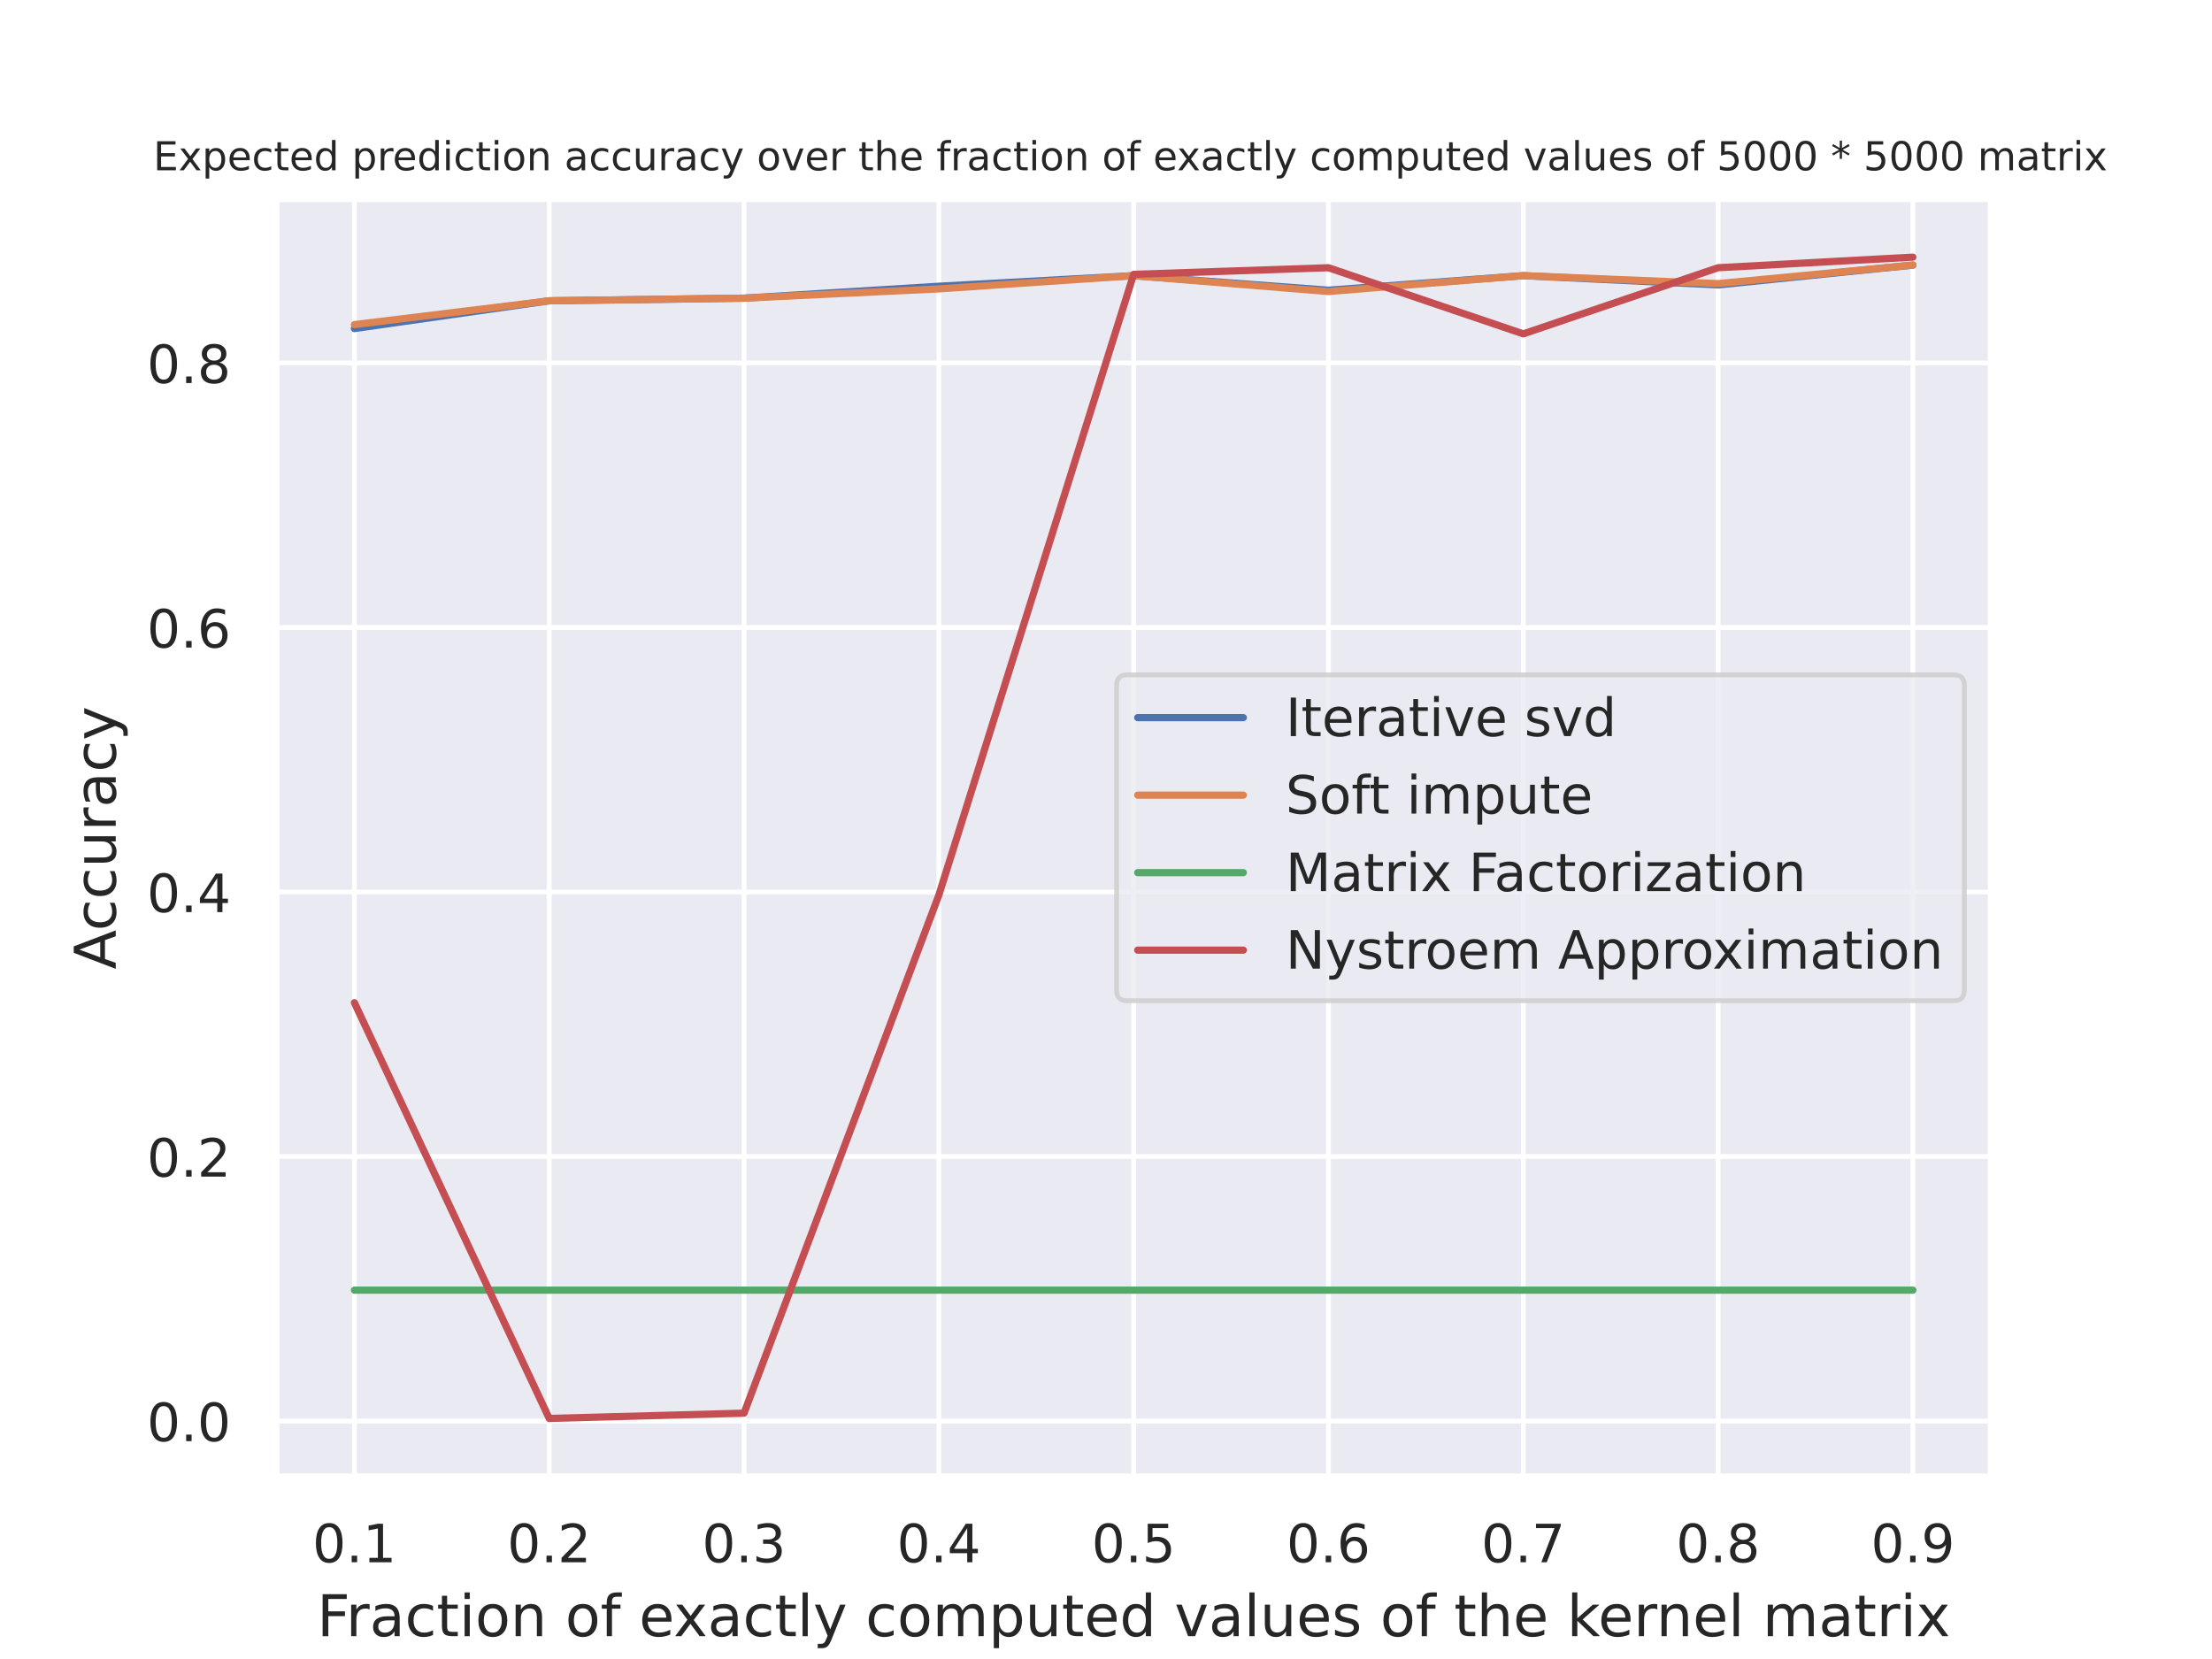 <?xml version="1.0" encoding="utf-8" standalone="no"?>
<!DOCTYPE svg PUBLIC "-//W3C//DTD SVG 1.1//EN"
        "http://www.w3.org/Graphics/SVG/1.1/DTD/svg11.dtd">
<!-- Created with matplotlib (https://matplotlib.org/) -->
<svg height="345.6pt" version="1.1" viewBox="0 0 460.8 345.6" width="460.8pt" xmlns="http://www.w3.org/2000/svg"
     xmlns:xlink="http://www.w3.org/1999/xlink">
 <defs>
  <style type="text/css">*{stroke-linecap:butt;stroke-linejoin:round;}</style>
 </defs>
 <g id="figure_1">
  <g id="patch_1">
   <path d="M 0 345.6 
L 460.8 345.6 
L 460.8 0 
L 0 0 
z
" style="fill:#ffffff;"/>
  </g>
  <g id="axes_1">
   <g id="patch_2">
    <path d="M 57.6 307.584 
L 414.72 307.584 
L 414.72 41.472 
L 57.6 41.472 
z
" style="fill:#eaeaf2;"/>
   </g>
   <g id="matplotlib.axis_1">
    <g id="xtick_1">
     <g id="line2d_1">
      <path clip-path="url(#pfc383afa1f)" d="M 73.833 307.584 
L 73.833 41.472 
" style="fill:none;stroke:#ffffff;stroke-linecap:round;"/>
     </g>
     <g id="text_1">
      <!-- 0.1 -->
      <g style="fill:#262626;" transform="translate(65.086 325.442)scale(0.11 -0.11)">
       <defs>
        <path d="M 31.781 66.406 
Q 24.172 66.406 20.328 58.906 
Q 16.5 51.422 16.5 36.375 
Q 16.5 21.391 20.328 13.891 
Q 24.172 6.391 31.781 6.391 
Q 39.453 6.391 43.281 13.891 
Q 47.125 21.391 47.125 36.375 
Q 47.125 51.422 43.281 58.906 
Q 39.453 66.406 31.781 66.406 
z
M 31.781 74.219 
Q 44.047 74.219 50.516 64.516 
Q 56.984 54.828 56.984 36.375 
Q 56.984 17.969 50.516 8.266 
Q 44.047 -1.422 31.781 -1.422 
Q 19.531 -1.422 13.062 8.266 
Q 6.594 17.969 6.594 36.375 
Q 6.594 54.828 13.062 64.516 
Q 19.531 74.219 31.781 74.219 
z
" id="DejaVuSans-48"/>
        <path d="M 10.688 12.406 
L 21 12.406 
L 21 0 
L 10.688 0 
z
" id="DejaVuSans-46"/>
        <path d="M 12.406 8.297 
L 28.516 8.297 
L 28.516 63.922 
L 10.984 60.406 
L 10.984 69.391 
L 28.422 72.906 
L 38.281 72.906 
L 38.281 8.297 
L 54.391 8.297 
L 54.391 0 
L 12.406 0 
z
" id="DejaVuSans-49"/>
       </defs>
       <use xlink:href="#DejaVuSans-48"/>
       <use x="63.623" xlink:href="#DejaVuSans-46"/>
       <use x="95.41" xlink:href="#DejaVuSans-49"/>
      </g>
     </g>
    </g>
    <g id="xtick_2">
     <g id="line2d_2">
      <path clip-path="url(#pfc383afa1f)" d="M 114.415 307.584 
L 114.415 41.472 
" style="fill:none;stroke:#ffffff;stroke-linecap:round;"/>
     </g>
     <g id="text_2">
      <!-- 0.2 -->
      <g style="fill:#262626;" transform="translate(105.668 325.442)scale(0.11 -0.11)">
       <defs>
        <path d="M 19.188 8.297 
L 53.609 8.297 
L 53.609 0 
L 7.328 0 
L 7.328 8.297 
Q 12.938 14.109 22.625 23.891 
Q 32.328 33.688 34.812 36.531 
Q 39.547 41.844 41.422 45.531 
Q 43.312 49.219 43.312 52.781 
Q 43.312 58.594 39.234 62.25 
Q 35.156 65.922 28.609 65.922 
Q 23.969 65.922 18.812 64.312 
Q 13.672 62.703 7.812 59.422 
L 7.812 69.391 
Q 13.766 71.781 18.938 73 
Q 24.125 74.219 28.422 74.219 
Q 39.75 74.219 46.484 68.547 
Q 53.219 62.891 53.219 53.422 
Q 53.219 48.922 51.531 44.891 
Q 49.859 40.875 45.406 35.406 
Q 44.188 33.984 37.641 27.219 
Q 31.109 20.453 19.188 8.297 
z
" id="DejaVuSans-50"/>
       </defs>
       <use xlink:href="#DejaVuSans-48"/>
       <use x="63.623" xlink:href="#DejaVuSans-46"/>
       <use x="95.41" xlink:href="#DejaVuSans-50"/>
      </g>
     </g>
    </g>
    <g id="xtick_3">
     <g id="line2d_3">
      <path clip-path="url(#pfc383afa1f)" d="M 154.996 307.584 
L 154.996 41.472 
" style="fill:none;stroke:#ffffff;stroke-linecap:round;"/>
     </g>
     <g id="text_3">
      <!-- 0.3 -->
      <g style="fill:#262626;" transform="translate(146.25 325.442)scale(0.11 -0.11)">
       <defs>
        <path d="M 40.578 39.312 
Q 47.656 37.797 51.625 33 
Q 55.609 28.219 55.609 21.188 
Q 55.609 10.406 48.188 4.484 
Q 40.766 -1.422 27.094 -1.422 
Q 22.516 -1.422 17.656 -0.516 
Q 12.797 0.391 7.625 2.203 
L 7.625 11.719 
Q 11.719 9.328 16.594 8.109 
Q 21.484 6.891 26.812 6.891 
Q 36.078 6.891 40.938 10.547 
Q 45.797 14.203 45.797 21.188 
Q 45.797 27.641 41.281 31.266 
Q 36.766 34.906 28.719 34.906 
L 20.219 34.906 
L 20.219 43.016 
L 29.109 43.016 
Q 36.375 43.016 40.234 45.922 
Q 44.094 48.828 44.094 54.297 
Q 44.094 59.906 40.109 62.906 
Q 36.141 65.922 28.719 65.922 
Q 24.656 65.922 20.016 65.031 
Q 15.375 64.156 9.812 62.312 
L 9.812 71.094 
Q 15.438 72.656 20.344 73.438 
Q 25.25 74.219 29.594 74.219 
Q 40.828 74.219 47.359 69.109 
Q 53.906 64.016 53.906 55.328 
Q 53.906 49.266 50.438 45.094 
Q 46.969 40.922 40.578 39.312 
z
" id="DejaVuSans-51"/>
       </defs>
       <use xlink:href="#DejaVuSans-48"/>
       <use x="63.623" xlink:href="#DejaVuSans-46"/>
       <use x="95.41" xlink:href="#DejaVuSans-51"/>
      </g>
     </g>
    </g>
    <g id="xtick_4">
     <g id="line2d_4">
      <path clip-path="url(#pfc383afa1f)" d="M 195.578 307.584 
L 195.578 41.472 
" style="fill:none;stroke:#ffffff;stroke-linecap:round;"/>
     </g>
     <g id="text_4">
      <!-- 0.4 -->
      <g style="fill:#262626;" transform="translate(186.831 325.442)scale(0.11 -0.11)">
       <defs>
        <path d="M 37.797 64.312 
L 12.891 25.391 
L 37.797 25.391 
z
M 35.203 72.906 
L 47.609 72.906 
L 47.609 25.391 
L 58.016 25.391 
L 58.016 17.188 
L 47.609 17.188 
L 47.609 0 
L 37.797 0 
L 37.797 17.188 
L 4.891 17.188 
L 4.891 26.703 
z
" id="DejaVuSans-52"/>
       </defs>
       <use xlink:href="#DejaVuSans-48"/>
       <use x="63.623" xlink:href="#DejaVuSans-46"/>
       <use x="95.41" xlink:href="#DejaVuSans-52"/>
      </g>
     </g>
    </g>
    <g id="xtick_5">
     <g id="line2d_5">
      <path clip-path="url(#pfc383afa1f)" d="M 236.16 307.584 
L 236.16 41.472 
" style="fill:none;stroke:#ffffff;stroke-linecap:round;"/>
     </g>
     <g id="text_5">
      <!-- 0.5 -->
      <g style="fill:#262626;" transform="translate(227.413 325.442)scale(0.11 -0.11)">
       <defs>
        <path d="M 10.797 72.906 
L 49.516 72.906 
L 49.516 64.594 
L 19.828 64.594 
L 19.828 46.734 
Q 21.969 47.469 24.109 47.828 
Q 26.266 48.188 28.422 48.188 
Q 40.625 48.188 47.75 41.5 
Q 54.891 34.812 54.891 23.391 
Q 54.891 11.625 47.562 5.094 
Q 40.234 -1.422 26.906 -1.422 
Q 22.312 -1.422 17.547 -0.641 
Q 12.797 0.141 7.719 1.703 
L 7.719 11.625 
Q 12.109 9.234 16.797 8.062 
Q 21.484 6.891 26.703 6.891 
Q 35.156 6.891 40.078 11.328 
Q 45.016 15.766 45.016 23.391 
Q 45.016 31 40.078 35.438 
Q 35.156 39.891 26.703 39.891 
Q 22.75 39.891 18.812 39.016 
Q 14.891 38.141 10.797 36.281 
z
" id="DejaVuSans-53"/>
       </defs>
       <use xlink:href="#DejaVuSans-48"/>
       <use x="63.623" xlink:href="#DejaVuSans-46"/>
       <use x="95.41" xlink:href="#DejaVuSans-53"/>
      </g>
     </g>
    </g>
    <g id="xtick_6">
     <g id="line2d_6">
      <path clip-path="url(#pfc383afa1f)" d="M 276.742 307.584 
L 276.742 41.472 
" style="fill:none;stroke:#ffffff;stroke-linecap:round;"/>
     </g>
     <g id="text_6">
      <!-- 0.6 -->
      <g style="fill:#262626;" transform="translate(267.995 325.442)scale(0.11 -0.11)">
       <defs>
        <path d="M 33.016 40.375 
Q 26.375 40.375 22.484 35.828 
Q 18.609 31.297 18.609 23.391 
Q 18.609 15.531 22.484 10.953 
Q 26.375 6.391 33.016 6.391 
Q 39.656 6.391 43.531 10.953 
Q 47.406 15.531 47.406 23.391 
Q 47.406 31.297 43.531 35.828 
Q 39.656 40.375 33.016 40.375 
z
M 52.594 71.297 
L 52.594 62.312 
Q 48.875 64.062 45.094 64.984 
Q 41.312 65.922 37.594 65.922 
Q 27.828 65.922 22.672 59.328 
Q 17.531 52.734 16.797 39.406 
Q 19.672 43.656 24.016 45.922 
Q 28.375 48.188 33.594 48.188 
Q 44.578 48.188 50.953 41.516 
Q 57.328 34.859 57.328 23.391 
Q 57.328 12.156 50.688 5.359 
Q 44.047 -1.422 33.016 -1.422 
Q 20.359 -1.422 13.672 8.266 
Q 6.984 17.969 6.984 36.375 
Q 6.984 53.656 15.188 63.938 
Q 23.391 74.219 37.203 74.219 
Q 40.922 74.219 44.703 73.484 
Q 48.484 72.75 52.594 71.297 
z
" id="DejaVuSans-54"/>
       </defs>
       <use xlink:href="#DejaVuSans-48"/>
       <use x="63.623" xlink:href="#DejaVuSans-46"/>
       <use x="95.41" xlink:href="#DejaVuSans-54"/>
      </g>
     </g>
    </g>
    <g id="xtick_7">
     <g id="line2d_7">
      <path clip-path="url(#pfc383afa1f)" d="M 317.324 307.584 
L 317.324 41.472 
" style="fill:none;stroke:#ffffff;stroke-linecap:round;"/>
     </g>
     <g id="text_7">
      <!-- 0.7 -->
      <g style="fill:#262626;" transform="translate(308.577 325.442)scale(0.11 -0.11)">
       <defs>
        <path d="M 8.203 72.906 
L 55.078 72.906 
L 55.078 68.703 
L 28.609 0 
L 18.312 0 
L 43.219 64.594 
L 8.203 64.594 
z
" id="DejaVuSans-55"/>
       </defs>
       <use xlink:href="#DejaVuSans-48"/>
       <use x="63.623" xlink:href="#DejaVuSans-46"/>
       <use x="95.41" xlink:href="#DejaVuSans-55"/>
      </g>
     </g>
    </g>
    <g id="xtick_8">
     <g id="line2d_8">
      <path clip-path="url(#pfc383afa1f)" d="M 357.905 307.584 
L 357.905 41.472 
" style="fill:none;stroke:#ffffff;stroke-linecap:round;"/>
     </g>
     <g id="text_8">
      <!-- 0.8 -->
      <g style="fill:#262626;" transform="translate(349.159 325.442)scale(0.11 -0.11)">
       <defs>
        <path d="M 31.781 34.625 
Q 24.75 34.625 20.719 30.859 
Q 16.703 27.094 16.703 20.516 
Q 16.703 13.922 20.719 10.156 
Q 24.75 6.391 31.781 6.391 
Q 38.812 6.391 42.859 10.172 
Q 46.922 13.969 46.922 20.516 
Q 46.922 27.094 42.891 30.859 
Q 38.875 34.625 31.781 34.625 
z
M 21.922 38.812 
Q 15.578 40.375 12.031 44.719 
Q 8.5 49.078 8.5 55.328 
Q 8.5 64.062 14.719 69.141 
Q 20.953 74.219 31.781 74.219 
Q 42.672 74.219 48.875 69.141 
Q 55.078 64.062 55.078 55.328 
Q 55.078 49.078 51.531 44.719 
Q 48 40.375 41.703 38.812 
Q 48.828 37.156 52.797 32.312 
Q 56.781 27.484 56.781 20.516 
Q 56.781 9.906 50.312 4.234 
Q 43.844 -1.422 31.781 -1.422 
Q 19.734 -1.422 13.25 4.234 
Q 6.781 9.906 6.781 20.516 
Q 6.781 27.484 10.781 32.312 
Q 14.797 37.156 21.922 38.812 
z
M 18.312 54.391 
Q 18.312 48.734 21.844 45.562 
Q 25.391 42.391 31.781 42.391 
Q 38.141 42.391 41.719 45.562 
Q 45.312 48.734 45.312 54.391 
Q 45.312 60.062 41.719 63.234 
Q 38.141 66.406 31.781 66.406 
Q 25.391 66.406 21.844 63.234 
Q 18.312 60.062 18.312 54.391 
z
" id="DejaVuSans-56"/>
       </defs>
       <use xlink:href="#DejaVuSans-48"/>
       <use x="63.623" xlink:href="#DejaVuSans-46"/>
       <use x="95.41" xlink:href="#DejaVuSans-56"/>
      </g>
     </g>
    </g>
    <g id="xtick_9">
     <g id="line2d_9">
      <path clip-path="url(#pfc383afa1f)" d="M 398.487 307.584 
L 398.487 41.472 
" style="fill:none;stroke:#ffffff;stroke-linecap:round;"/>
     </g>
     <g id="text_9">
      <!-- 0.9 -->
      <g style="fill:#262626;" transform="translate(389.741 325.442)scale(0.11 -0.11)">
       <defs>
        <path d="M 10.984 1.516 
L 10.984 10.5 
Q 14.703 8.734 18.5 7.812 
Q 22.312 6.891 25.984 6.891 
Q 35.75 6.891 40.891 13.453 
Q 46.047 20.016 46.781 33.406 
Q 43.953 29.203 39.594 26.953 
Q 35.25 24.703 29.984 24.703 
Q 19.047 24.703 12.672 31.312 
Q 6.297 37.938 6.297 49.422 
Q 6.297 60.641 12.938 67.422 
Q 19.578 74.219 30.609 74.219 
Q 43.266 74.219 49.922 64.516 
Q 56.594 54.828 56.594 36.375 
Q 56.594 19.141 48.406 8.859 
Q 40.234 -1.422 26.422 -1.422 
Q 22.703 -1.422 18.891 -0.688 
Q 15.094 0.047 10.984 1.516 
z
M 30.609 32.422 
Q 37.25 32.422 41.125 36.953 
Q 45.016 41.5 45.016 49.422 
Q 45.016 57.281 41.125 61.844 
Q 37.25 66.406 30.609 66.406 
Q 23.969 66.406 20.094 61.844 
Q 16.219 57.281 16.219 49.422 
Q 16.219 41.5 20.094 36.953 
Q 23.969 32.422 30.609 32.422 
z
" id="DejaVuSans-57"/>
       </defs>
       <use xlink:href="#DejaVuSans-48"/>
       <use x="63.623" xlink:href="#DejaVuSans-46"/>
       <use x="95.41" xlink:href="#DejaVuSans-57"/>
      </g>
     </g>
    </g>
    <g id="text_10">
     <!-- Fraction of exactly computed values of the kernel matrix -->
     <g style="fill:#262626;" transform="translate(66.032 340.848)scale(0.12 -0.12)">
      <defs>
       <path d="M 9.812 72.906 
L 51.703 72.906 
L 51.703 64.594 
L 19.672 64.594 
L 19.672 43.109 
L 48.578 43.109 
L 48.578 34.812 
L 19.672 34.812 
L 19.672 0 
L 9.812 0 
z
" id="DejaVuSans-70"/>
       <path d="M 41.109 46.297 
Q 39.594 47.172 37.812 47.578 
Q 36.031 48 33.891 48 
Q 26.266 48 22.188 43.047 
Q 18.109 38.094 18.109 28.812 
L 18.109 0 
L 9.078 0 
L 9.078 54.688 
L 18.109 54.688 
L 18.109 46.188 
Q 20.953 51.172 25.484 53.578 
Q 30.031 56 36.531 56 
Q 37.453 56 38.578 55.875 
Q 39.703 55.766 41.062 55.516 
z
" id="DejaVuSans-114"/>
       <path d="M 34.281 27.484 
Q 23.391 27.484 19.188 25 
Q 14.984 22.516 14.984 16.5 
Q 14.984 11.719 18.141 8.906 
Q 21.297 6.109 26.703 6.109 
Q 34.188 6.109 38.703 11.406 
Q 43.219 16.703 43.219 25.484 
L 43.219 27.484 
z
M 52.203 31.203 
L 52.203 0 
L 43.219 0 
L 43.219 8.297 
Q 40.141 3.328 35.547 0.953 
Q 30.953 -1.422 24.312 -1.422 
Q 15.922 -1.422 10.953 3.297 
Q 6 8.016 6 15.922 
Q 6 25.141 12.172 29.828 
Q 18.359 34.516 30.609 34.516 
L 43.219 34.516 
L 43.219 35.406 
Q 43.219 41.609 39.141 45 
Q 35.062 48.391 27.688 48.391 
Q 23 48.391 18.547 47.266 
Q 14.109 46.141 10.016 43.891 
L 10.016 52.203 
Q 14.938 54.109 19.578 55.047 
Q 24.219 56 28.609 56 
Q 40.484 56 46.344 49.844 
Q 52.203 43.703 52.203 31.203 
z
" id="DejaVuSans-97"/>
       <path d="M 48.781 52.594 
L 48.781 44.188 
Q 44.969 46.297 41.141 47.344 
Q 37.312 48.391 33.406 48.391 
Q 24.656 48.391 19.812 42.844 
Q 14.984 37.312 14.984 27.297 
Q 14.984 17.281 19.812 11.734 
Q 24.656 6.203 33.406 6.203 
Q 37.312 6.203 41.141 7.25 
Q 44.969 8.297 48.781 10.406 
L 48.781 2.094 
Q 45.016 0.344 40.984 -0.531 
Q 36.969 -1.422 32.422 -1.422 
Q 20.062 -1.422 12.781 6.344 
Q 5.516 14.109 5.516 27.297 
Q 5.516 40.672 12.859 48.328 
Q 20.219 56 33.016 56 
Q 37.156 56 41.109 55.141 
Q 45.062 54.297 48.781 52.594 
z
" id="DejaVuSans-99"/>
       <path d="M 18.312 70.219 
L 18.312 54.688 
L 36.812 54.688 
L 36.812 47.703 
L 18.312 47.703 
L 18.312 18.016 
Q 18.312 11.328 20.141 9.422 
Q 21.969 7.516 27.594 7.516 
L 36.812 7.516 
L 36.812 0 
L 27.594 0 
Q 17.188 0 13.234 3.875 
Q 9.281 7.766 9.281 18.016 
L 9.281 47.703 
L 2.688 47.703 
L 2.688 54.688 
L 9.281 54.688 
L 9.281 70.219 
z
" id="DejaVuSans-116"/>
       <path d="M 9.422 54.688 
L 18.406 54.688 
L 18.406 0 
L 9.422 0 
z
M 9.422 75.984 
L 18.406 75.984 
L 18.406 64.594 
L 9.422 64.594 
z
" id="DejaVuSans-105"/>
       <path d="M 30.609 48.391 
Q 23.391 48.391 19.188 42.75 
Q 14.984 37.109 14.984 27.297 
Q 14.984 17.484 19.156 11.844 
Q 23.344 6.203 30.609 6.203 
Q 37.797 6.203 41.984 11.859 
Q 46.188 17.531 46.188 27.297 
Q 46.188 37.016 41.984 42.703 
Q 37.797 48.391 30.609 48.391 
z
M 30.609 56 
Q 42.328 56 49.016 48.375 
Q 55.719 40.766 55.719 27.297 
Q 55.719 13.875 49.016 6.219 
Q 42.328 -1.422 30.609 -1.422 
Q 18.844 -1.422 12.172 6.219 
Q 5.516 13.875 5.516 27.297 
Q 5.516 40.766 12.172 48.375 
Q 18.844 56 30.609 56 
z
" id="DejaVuSans-111"/>
       <path d="M 54.891 33.016 
L 54.891 0 
L 45.906 0 
L 45.906 32.719 
Q 45.906 40.484 42.875 44.328 
Q 39.844 48.188 33.797 48.188 
Q 26.516 48.188 22.312 43.547 
Q 18.109 38.922 18.109 30.906 
L 18.109 0 
L 9.078 0 
L 9.078 54.688 
L 18.109 54.688 
L 18.109 46.188 
Q 21.344 51.125 25.703 53.562 
Q 30.078 56 35.797 56 
Q 45.219 56 50.047 50.172 
Q 54.891 44.344 54.891 33.016 
z
" id="DejaVuSans-110"/>
       <path id="DejaVuSans-32"/>
       <path d="M 37.109 75.984 
L 37.109 68.5 
L 28.516 68.5 
Q 23.688 68.5 21.797 66.547 
Q 19.922 64.594 19.922 59.516 
L 19.922 54.688 
L 34.719 54.688 
L 34.719 47.703 
L 19.922 47.703 
L 19.922 0 
L 10.891 0 
L 10.891 47.703 
L 2.297 47.703 
L 2.297 54.688 
L 10.891 54.688 
L 10.891 58.5 
Q 10.891 67.625 15.141 71.797 
Q 19.391 75.984 28.609 75.984 
z
" id="DejaVuSans-102"/>
       <path d="M 56.203 29.594 
L 56.203 25.203 
L 14.891 25.203 
Q 15.484 15.922 20.484 11.062 
Q 25.484 6.203 34.422 6.203 
Q 39.594 6.203 44.453 7.469 
Q 49.312 8.734 54.109 11.281 
L 54.109 2.781 
Q 49.266 0.734 44.188 -0.344 
Q 39.109 -1.422 33.891 -1.422 
Q 20.797 -1.422 13.156 6.188 
Q 5.516 13.812 5.516 26.812 
Q 5.516 40.234 12.766 48.109 
Q 20.016 56 32.328 56 
Q 43.359 56 49.781 48.891 
Q 56.203 41.797 56.203 29.594 
z
M 47.219 32.234 
Q 47.125 39.594 43.094 43.984 
Q 39.062 48.391 32.422 48.391 
Q 24.906 48.391 20.391 44.141 
Q 15.875 39.891 15.188 32.172 
z
" id="DejaVuSans-101"/>
       <path d="M 54.891 54.688 
L 35.109 28.078 
L 55.906 0 
L 45.312 0 
L 29.391 21.484 
L 13.484 0 
L 2.875 0 
L 24.125 28.609 
L 4.688 54.688 
L 15.281 54.688 
L 29.781 35.203 
L 44.281 54.688 
z
" id="DejaVuSans-120"/>
       <path d="M 9.422 75.984 
L 18.406 75.984 
L 18.406 0 
L 9.422 0 
z
" id="DejaVuSans-108"/>
       <path d="M 32.172 -5.078 
Q 28.375 -14.844 24.75 -17.812 
Q 21.141 -20.797 15.094 -20.797 
L 7.906 -20.797 
L 7.906 -13.281 
L 13.188 -13.281 
Q 16.891 -13.281 18.938 -11.516 
Q 21 -9.766 23.484 -3.219 
L 25.094 0.875 
L 2.984 54.688 
L 12.5 54.688 
L 29.594 11.922 
L 46.688 54.688 
L 56.203 54.688 
z
" id="DejaVuSans-121"/>
       <path d="M 52 44.188 
Q 55.375 50.25 60.062 53.125 
Q 64.75 56 71.094 56 
Q 79.641 56 84.281 50.016 
Q 88.922 44.047 88.922 33.016 
L 88.922 0 
L 79.891 0 
L 79.891 32.719 
Q 79.891 40.578 77.094 44.375 
Q 74.312 48.188 68.609 48.188 
Q 61.625 48.188 57.562 43.547 
Q 53.516 38.922 53.516 30.906 
L 53.516 0 
L 44.484 0 
L 44.484 32.719 
Q 44.484 40.625 41.703 44.406 
Q 38.922 48.188 33.109 48.188 
Q 26.219 48.188 22.156 43.531 
Q 18.109 38.875 18.109 30.906 
L 18.109 0 
L 9.078 0 
L 9.078 54.688 
L 18.109 54.688 
L 18.109 46.188 
Q 21.188 51.219 25.484 53.609 
Q 29.781 56 35.688 56 
Q 41.656 56 45.828 52.969 
Q 50 49.953 52 44.188 
z
" id="DejaVuSans-109"/>
       <path d="M 18.109 8.203 
L 18.109 -20.797 
L 9.078 -20.797 
L 9.078 54.688 
L 18.109 54.688 
L 18.109 46.391 
Q 20.953 51.266 25.266 53.625 
Q 29.594 56 35.594 56 
Q 45.562 56 51.781 48.094 
Q 58.016 40.188 58.016 27.297 
Q 58.016 14.406 51.781 6.484 
Q 45.562 -1.422 35.594 -1.422 
Q 29.594 -1.422 25.266 0.953 
Q 20.953 3.328 18.109 8.203 
z
M 48.688 27.297 
Q 48.688 37.203 44.609 42.844 
Q 40.531 48.484 33.406 48.484 
Q 26.266 48.484 22.188 42.844 
Q 18.109 37.203 18.109 27.297 
Q 18.109 17.391 22.188 11.75 
Q 26.266 6.109 33.406 6.109 
Q 40.531 6.109 44.609 11.75 
Q 48.688 17.391 48.688 27.297 
z
" id="DejaVuSans-112"/>
       <path d="M 8.5 21.578 
L 8.5 54.688 
L 17.484 54.688 
L 17.484 21.922 
Q 17.484 14.156 20.5 10.266 
Q 23.531 6.391 29.594 6.391 
Q 36.859 6.391 41.078 11.031 
Q 45.312 15.672 45.312 23.688 
L 45.312 54.688 
L 54.297 54.688 
L 54.297 0 
L 45.312 0 
L 45.312 8.406 
Q 42.047 3.422 37.719 1 
Q 33.406 -1.422 27.688 -1.422 
Q 18.266 -1.422 13.375 4.438 
Q 8.5 10.297 8.5 21.578 
z
M 31.109 56 
z
" id="DejaVuSans-117"/>
       <path d="M 45.406 46.391 
L 45.406 75.984 
L 54.391 75.984 
L 54.391 0 
L 45.406 0 
L 45.406 8.203 
Q 42.578 3.328 38.25 0.953 
Q 33.938 -1.422 27.875 -1.422 
Q 17.969 -1.422 11.734 6.484 
Q 5.516 14.406 5.516 27.297 
Q 5.516 40.188 11.734 48.094 
Q 17.969 56 27.875 56 
Q 33.938 56 38.25 53.625 
Q 42.578 51.266 45.406 46.391 
z
M 14.797 27.297 
Q 14.797 17.391 18.875 11.75 
Q 22.953 6.109 30.078 6.109 
Q 37.203 6.109 41.297 11.75 
Q 45.406 17.391 45.406 27.297 
Q 45.406 37.203 41.297 42.844 
Q 37.203 48.484 30.078 48.484 
Q 22.953 48.484 18.875 42.844 
Q 14.797 37.203 14.797 27.297 
z
" id="DejaVuSans-100"/>
       <path d="M 2.984 54.688 
L 12.5 54.688 
L 29.594 8.797 
L 46.688 54.688 
L 56.203 54.688 
L 35.688 0 
L 23.484 0 
z
" id="DejaVuSans-118"/>
       <path d="M 44.281 53.078 
L 44.281 44.578 
Q 40.484 46.531 36.375 47.5 
Q 32.281 48.484 27.875 48.484 
Q 21.188 48.484 17.844 46.438 
Q 14.5 44.391 14.5 40.281 
Q 14.5 37.156 16.891 35.375 
Q 19.281 33.594 26.516 31.984 
L 29.594 31.297 
Q 39.156 29.25 43.188 25.516 
Q 47.219 21.781 47.219 15.094 
Q 47.219 7.469 41.188 3.016 
Q 35.156 -1.422 24.609 -1.422 
Q 20.219 -1.422 15.453 -0.562 
Q 10.688 0.297 5.422 2 
L 5.422 11.281 
Q 10.406 8.688 15.234 7.391 
Q 20.062 6.109 24.812 6.109 
Q 31.156 6.109 34.562 8.281 
Q 37.984 10.453 37.984 14.406 
Q 37.984 18.062 35.516 20.016 
Q 33.062 21.969 24.703 23.781 
L 21.578 24.516 
Q 13.234 26.266 9.516 29.906 
Q 5.812 33.547 5.812 39.891 
Q 5.812 47.609 11.281 51.797 
Q 16.75 56 26.812 56 
Q 31.781 56 36.172 55.266 
Q 40.578 54.547 44.281 53.078 
z
" id="DejaVuSans-115"/>
       <path d="M 54.891 33.016 
L 54.891 0 
L 45.906 0 
L 45.906 32.719 
Q 45.906 40.484 42.875 44.328 
Q 39.844 48.188 33.797 48.188 
Q 26.516 48.188 22.312 43.547 
Q 18.109 38.922 18.109 30.906 
L 18.109 0 
L 9.078 0 
L 9.078 75.984 
L 18.109 75.984 
L 18.109 46.188 
Q 21.344 51.125 25.703 53.562 
Q 30.078 56 35.797 56 
Q 45.219 56 50.047 50.172 
Q 54.891 44.344 54.891 33.016 
z
" id="DejaVuSans-104"/>
       <path d="M 9.078 75.984 
L 18.109 75.984 
L 18.109 31.109 
L 44.922 54.688 
L 56.391 54.688 
L 27.391 29.109 
L 57.625 0 
L 45.906 0 
L 18.109 26.703 
L 18.109 0 
L 9.078 0 
z
" id="DejaVuSans-107"/>
      </defs>
      <use xlink:href="#DejaVuSans-70"/>
      <use x="50.27" xlink:href="#DejaVuSans-114"/>
      <use x="91.383" xlink:href="#DejaVuSans-97"/>
      <use x="152.662" xlink:href="#DejaVuSans-99"/>
      <use x="207.643" xlink:href="#DejaVuSans-116"/>
      <use x="246.852" xlink:href="#DejaVuSans-105"/>
      <use x="274.635" xlink:href="#DejaVuSans-111"/>
      <use x="335.816" xlink:href="#DejaVuSans-110"/>
      <use x="399.195" xlink:href="#DejaVuSans-32"/>
      <use x="430.982" xlink:href="#DejaVuSans-111"/>
      <use x="492.164" xlink:href="#DejaVuSans-102"/>
      <use x="527.369" xlink:href="#DejaVuSans-32"/>
      <use x="559.156" xlink:href="#DejaVuSans-101"/>
      <use x="618.93" xlink:href="#DejaVuSans-120"/>
      <use x="678.109" xlink:href="#DejaVuSans-97"/>
      <use x="739.389" xlink:href="#DejaVuSans-99"/>
      <use x="794.369" xlink:href="#DejaVuSans-116"/>
      <use x="833.578" xlink:href="#DejaVuSans-108"/>
      <use x="861.361" xlink:href="#DejaVuSans-121"/>
      <use x="920.541" xlink:href="#DejaVuSans-32"/>
      <use x="952.328" xlink:href="#DejaVuSans-99"/>
      <use x="1007.309" xlink:href="#DejaVuSans-111"/>
      <use x="1068.49" xlink:href="#DejaVuSans-109"/>
      <use x="1165.902" xlink:href="#DejaVuSans-112"/>
      <use x="1229.379" xlink:href="#DejaVuSans-117"/>
      <use x="1292.758" xlink:href="#DejaVuSans-116"/>
      <use x="1331.967" xlink:href="#DejaVuSans-101"/>
      <use x="1393.49" xlink:href="#DejaVuSans-100"/>
      <use x="1456.967" xlink:href="#DejaVuSans-32"/>
      <use x="1488.754" xlink:href="#DejaVuSans-118"/>
      <use x="1547.934" xlink:href="#DejaVuSans-97"/>
      <use x="1609.213" xlink:href="#DejaVuSans-108"/>
      <use x="1636.996" xlink:href="#DejaVuSans-117"/>
      <use x="1700.375" xlink:href="#DejaVuSans-101"/>
      <use x="1761.898" xlink:href="#DejaVuSans-115"/>
      <use x="1813.998" xlink:href="#DejaVuSans-32"/>
      <use x="1845.785" xlink:href="#DejaVuSans-111"/>
      <use x="1906.967" xlink:href="#DejaVuSans-102"/>
      <use x="1942.172" xlink:href="#DejaVuSans-32"/>
      <use x="1973.959" xlink:href="#DejaVuSans-116"/>
      <use x="2013.168" xlink:href="#DejaVuSans-104"/>
      <use x="2076.547" xlink:href="#DejaVuSans-101"/>
      <use x="2138.07" xlink:href="#DejaVuSans-32"/>
      <use x="2169.857" xlink:href="#DejaVuSans-107"/>
      <use x="2224.143" xlink:href="#DejaVuSans-101"/>
      <use x="2285.666" xlink:href="#DejaVuSans-114"/>
      <use x="2325.029" xlink:href="#DejaVuSans-110"/>
      <use x="2388.408" xlink:href="#DejaVuSans-101"/>
      <use x="2449.932" xlink:href="#DejaVuSans-108"/>
      <use x="2477.715" xlink:href="#DejaVuSans-32"/>
      <use x="2509.502" xlink:href="#DejaVuSans-109"/>
      <use x="2606.914" xlink:href="#DejaVuSans-97"/>
      <use x="2668.193" xlink:href="#DejaVuSans-116"/>
      <use x="2707.402" xlink:href="#DejaVuSans-114"/>
      <use x="2748.516" xlink:href="#DejaVuSans-105"/>
      <use x="2776.299" xlink:href="#DejaVuSans-120"/>
     </g>
    </g>
   </g>
   <g id="matplotlib.axis_2">
    <g id="ytick_1">
     <g id="line2d_10">
      <path clip-path="url(#pfc383afa1f)" d="M 57.6 296.039 
L 414.72 296.039 
" style="fill:none;stroke:#ffffff;stroke-linecap:round;"/>
     </g>
     <g id="text_11">
      <!-- 0.0 -->
      <g style="fill:#262626;" transform="translate(30.607 300.218)scale(0.11 -0.11)">
       <use xlink:href="#DejaVuSans-48"/>
       <use x="63.623" xlink:href="#DejaVuSans-46"/>
       <use x="95.41" xlink:href="#DejaVuSans-48"/>
      </g>
     </g>
    </g>
    <g id="ytick_2">
     <g id="line2d_11">
      <path clip-path="url(#pfc383afa1f)" d="M 57.6 240.932 
L 414.72 240.932 
" style="fill:none;stroke:#ffffff;stroke-linecap:round;"/>
     </g>
     <g id="text_12">
      <!-- 0.2 -->
      <g style="fill:#262626;" transform="translate(30.607 245.111)scale(0.11 -0.11)">
       <use xlink:href="#DejaVuSans-48"/>
       <use x="63.623" xlink:href="#DejaVuSans-46"/>
       <use x="95.41" xlink:href="#DejaVuSans-50"/>
      </g>
     </g>
    </g>
    <g id="ytick_3">
     <g id="line2d_12">
      <path clip-path="url(#pfc383afa1f)" d="M 57.6 185.825 
L 414.72 185.825 
" style="fill:none;stroke:#ffffff;stroke-linecap:round;"/>
     </g>
     <g id="text_13">
      <!-- 0.4 -->
      <g style="fill:#262626;" transform="translate(30.607 190.004)scale(0.11 -0.11)">
       <use xlink:href="#DejaVuSans-48"/>
       <use x="63.623" xlink:href="#DejaVuSans-46"/>
       <use x="95.41" xlink:href="#DejaVuSans-52"/>
      </g>
     </g>
    </g>
    <g id="ytick_4">
     <g id="line2d_13">
      <path clip-path="url(#pfc383afa1f)" d="M 57.6 130.718 
L 414.72 130.718 
" style="fill:none;stroke:#ffffff;stroke-linecap:round;"/>
     </g>
     <g id="text_14">
      <!-- 0.6 -->
      <g style="fill:#262626;" transform="translate(30.607 134.897)scale(0.11 -0.11)">
       <use xlink:href="#DejaVuSans-48"/>
       <use x="63.623" xlink:href="#DejaVuSans-46"/>
       <use x="95.41" xlink:href="#DejaVuSans-54"/>
      </g>
     </g>
    </g>
    <g id="ytick_5">
     <g id="line2d_14">
      <path clip-path="url(#pfc383afa1f)" d="M 57.6 75.611 
L 414.72 75.611 
" style="fill:none;stroke:#ffffff;stroke-linecap:round;"/>
     </g>
     <g id="text_15">
      <!-- 0.8 -->
      <g style="fill:#262626;" transform="translate(30.607 79.79)scale(0.11 -0.11)">
       <use xlink:href="#DejaVuSans-48"/>
       <use x="63.623" xlink:href="#DejaVuSans-46"/>
       <use x="95.41" xlink:href="#DejaVuSans-56"/>
      </g>
     </g>
    </g>
    <g id="text_16">
     <!-- Accuracy -->
     <g style="fill:#262626;" transform="translate(24.111 201.922)rotate(-90)scale(0.12 -0.12)">
      <defs>
       <path d="M 34.188 63.188 
L 20.797 26.906 
L 47.609 26.906 
z
M 28.609 72.906 
L 39.797 72.906 
L 67.578 0 
L 57.328 0 
L 50.688 18.703 
L 17.828 18.703 
L 11.188 0 
L 0.781 0 
z
" id="DejaVuSans-65"/>
      </defs>
      <use xlink:href="#DejaVuSans-65"/>
      <use x="66.658" xlink:href="#DejaVuSans-99"/>
      <use x="121.639" xlink:href="#DejaVuSans-99"/>
      <use x="176.619" xlink:href="#DejaVuSans-117"/>
      <use x="239.998" xlink:href="#DejaVuSans-114"/>
      <use x="281.111" xlink:href="#DejaVuSans-97"/>
      <use x="342.391" xlink:href="#DejaVuSans-99"/>
      <use x="397.371" xlink:href="#DejaVuSans-121"/>
     </g>
    </g>
   </g>
   <g id="line2d_15">
    <path clip-path="url(#pfc383afa1f)" d="M 73.833 68.447 
L 114.415 62.661 
L 154.996 62.11 
L 195.578 59.63 
L 236.16 57.425 
L 276.742 60.456 
L 317.324 57.425 
L 357.905 59.354 
L 398.487 55.221 
" style="fill:none;stroke:#4c72b0;stroke-linecap:round;stroke-width:1.5;"/>
   </g>
   <g id="line2d_16">
    <path clip-path="url(#pfc383afa1f)" d="M 73.833 67.62 
L 114.415 62.661 
L 154.996 62.11 
L 195.578 60.181 
L 236.16 57.425 
L 276.742 60.732 
L 317.324 57.425 
L 357.905 59.079 
L 398.487 55.221 
" style="fill:none;stroke:#dd8452;stroke-linecap:round;stroke-width:1.5;"/>
   </g>
   <g id="line2d_17">
    <path clip-path="url(#pfc383afa1f)" d="M 73.833 268.761 
L 114.415 268.761 
L 154.996 268.761 
L 195.578 268.761 
L 236.16 268.761 
L 276.742 268.761 
L 317.324 268.761 
L 357.905 268.761 
L 398.487 268.761 
" style="fill:none;stroke:#55a868;stroke-linecap:round;stroke-width:1.5;"/>
   </g>
   <g id="line2d_18">
    <path clip-path="url(#pfc383afa1f)" d="M 73.833 208.878 
L 114.415 295.488 
L 154.996 294.386 
L 195.578 186.468 
L 236.16 57.15 
L 276.742 55.772 
L 317.324 69.549 
L 357.905 55.772 
L 398.487 53.568 
" style="fill:none;stroke:#c44e52;stroke-linecap:round;stroke-width:1.5;"/>
   </g>
   <g id="patch_3">
    <path d="M 57.6 307.584 
L 57.6 41.472 
" style="fill:none;stroke:#ffffff;stroke-linecap:square;stroke-linejoin:miter;stroke-width:1.25;"/>
   </g>
   <g id="patch_4">
    <path d="M 414.72 307.584 
L 414.72 41.472 
" style="fill:none;stroke:#ffffff;stroke-linecap:square;stroke-linejoin:miter;stroke-width:1.25;"/>
   </g>
   <g id="patch_5">
    <path d="M 57.6 307.584 
L 414.72 307.584 
" style="fill:none;stroke:#ffffff;stroke-linecap:square;stroke-linejoin:miter;stroke-width:1.25;"/>
   </g>
   <g id="patch_6">
    <path d="M 57.6 41.472 
L 414.72 41.472 
" style="fill:none;stroke:#ffffff;stroke-linecap:square;stroke-linejoin:miter;stroke-width:1.25;"/>
   </g>
   <g id="text_17">
    <!-- Expected prediction accuracy over the fraction of exactly computed values of 5000 * 5000 matrix -->
    <g style="fill:#262626;" transform="translate(31.928 35.472)scale(0.083 -0.083)">
     <defs>
      <path d="M 9.812 72.906 
L 55.906 72.906 
L 55.906 64.594 
L 19.672 64.594 
L 19.672 43.016 
L 54.391 43.016 
L 54.391 34.719 
L 19.672 34.719 
L 19.672 8.297 
L 56.781 8.297 
L 56.781 0 
L 9.812 0 
z
" id="DejaVuSans-69"/>
      <path d="M 47.016 60.891 
L 29.5 51.422 
L 47.016 41.891 
L 44.188 37.109 
L 27.781 47.016 
L 27.781 28.609 
L 22.219 28.609 
L 22.219 47.016 
L 5.812 37.109 
L 2.984 41.891 
L 20.516 51.422 
L 2.984 60.891 
L 5.812 65.719 
L 22.219 55.812 
L 22.219 74.219 
L 27.781 74.219 
L 27.781 55.812 
L 44.188 65.719 
z
" id="DejaVuSans-42"/>
     </defs>
     <use xlink:href="#DejaVuSans-69"/>
     <use x="63.184" xlink:href="#DejaVuSans-120"/>
     <use x="122.363" xlink:href="#DejaVuSans-112"/>
     <use x="185.84" xlink:href="#DejaVuSans-101"/>
     <use x="247.363" xlink:href="#DejaVuSans-99"/>
     <use x="302.344" xlink:href="#DejaVuSans-116"/>
     <use x="341.553" xlink:href="#DejaVuSans-101"/>
     <use x="403.076" xlink:href="#DejaVuSans-100"/>
     <use x="466.553" xlink:href="#DejaVuSans-32"/>
     <use x="498.34" xlink:href="#DejaVuSans-112"/>
     <use x="561.816" xlink:href="#DejaVuSans-114"/>
     <use x="600.68" xlink:href="#DejaVuSans-101"/>
     <use x="662.203" xlink:href="#DejaVuSans-100"/>
     <use x="725.68" xlink:href="#DejaVuSans-105"/>
     <use x="753.463" xlink:href="#DejaVuSans-99"/>
     <use x="808.443" xlink:href="#DejaVuSans-116"/>
     <use x="847.652" xlink:href="#DejaVuSans-105"/>
     <use x="875.436" xlink:href="#DejaVuSans-111"/>
     <use x="936.617" xlink:href="#DejaVuSans-110"/>
     <use x="999.996" xlink:href="#DejaVuSans-32"/>
     <use x="1031.783" xlink:href="#DejaVuSans-97"/>
     <use x="1093.062" xlink:href="#DejaVuSans-99"/>
     <use x="1148.043" xlink:href="#DejaVuSans-99"/>
     <use x="1203.023" xlink:href="#DejaVuSans-117"/>
     <use x="1266.402" xlink:href="#DejaVuSans-114"/>
     <use x="1307.516" xlink:href="#DejaVuSans-97"/>
     <use x="1368.795" xlink:href="#DejaVuSans-99"/>
     <use x="1423.775" xlink:href="#DejaVuSans-121"/>
     <use x="1482.955" xlink:href="#DejaVuSans-32"/>
     <use x="1514.742" xlink:href="#DejaVuSans-111"/>
     <use x="1575.924" xlink:href="#DejaVuSans-118"/>
     <use x="1635.104" xlink:href="#DejaVuSans-101"/>
     <use x="1696.627" xlink:href="#DejaVuSans-114"/>
     <use x="1737.74" xlink:href="#DejaVuSans-32"/>
     <use x="1769.527" xlink:href="#DejaVuSans-116"/>
     <use x="1808.736" xlink:href="#DejaVuSans-104"/>
     <use x="1872.115" xlink:href="#DejaVuSans-101"/>
     <use x="1933.639" xlink:href="#DejaVuSans-32"/>
     <use x="1965.426" xlink:href="#DejaVuSans-102"/>
     <use x="2000.631" xlink:href="#DejaVuSans-114"/>
     <use x="2041.744" xlink:href="#DejaVuSans-97"/>
     <use x="2103.023" xlink:href="#DejaVuSans-99"/>
     <use x="2158.004" xlink:href="#DejaVuSans-116"/>
     <use x="2197.213" xlink:href="#DejaVuSans-105"/>
     <use x="2224.996" xlink:href="#DejaVuSans-111"/>
     <use x="2286.178" xlink:href="#DejaVuSans-110"/>
     <use x="2349.557" xlink:href="#DejaVuSans-32"/>
     <use x="2381.344" xlink:href="#DejaVuSans-111"/>
     <use x="2442.525" xlink:href="#DejaVuSans-102"/>
     <use x="2477.73" xlink:href="#DejaVuSans-32"/>
     <use x="2509.518" xlink:href="#DejaVuSans-101"/>
     <use x="2569.291" xlink:href="#DejaVuSans-120"/>
     <use x="2628.471" xlink:href="#DejaVuSans-97"/>
     <use x="2689.75" xlink:href="#DejaVuSans-99"/>
     <use x="2744.73" xlink:href="#DejaVuSans-116"/>
     <use x="2783.939" xlink:href="#DejaVuSans-108"/>
     <use x="2811.723" xlink:href="#DejaVuSans-121"/>
     <use x="2870.902" xlink:href="#DejaVuSans-32"/>
     <use x="2902.689" xlink:href="#DejaVuSans-99"/>
     <use x="2957.67" xlink:href="#DejaVuSans-111"/>
     <use x="3018.852" xlink:href="#DejaVuSans-109"/>
     <use x="3116.264" xlink:href="#DejaVuSans-112"/>
     <use x="3179.74" xlink:href="#DejaVuSans-117"/>
     <use x="3243.119" xlink:href="#DejaVuSans-116"/>
     <use x="3282.328" xlink:href="#DejaVuSans-101"/>
     <use x="3343.852" xlink:href="#DejaVuSans-100"/>
     <use x="3407.328" xlink:href="#DejaVuSans-32"/>
     <use x="3439.115" xlink:href="#DejaVuSans-118"/>
     <use x="3498.295" xlink:href="#DejaVuSans-97"/>
     <use x="3559.574" xlink:href="#DejaVuSans-108"/>
     <use x="3587.357" xlink:href="#DejaVuSans-117"/>
     <use x="3650.736" xlink:href="#DejaVuSans-101"/>
     <use x="3712.26" xlink:href="#DejaVuSans-115"/>
     <use x="3764.359" xlink:href="#DejaVuSans-32"/>
     <use x="3796.146" xlink:href="#DejaVuSans-111"/>
     <use x="3857.328" xlink:href="#DejaVuSans-102"/>
     <use x="3892.533" xlink:href="#DejaVuSans-32"/>
     <use x="3924.32" xlink:href="#DejaVuSans-53"/>
     <use x="3987.943" xlink:href="#DejaVuSans-48"/>
     <use x="4051.566" xlink:href="#DejaVuSans-48"/>
     <use x="4115.189" xlink:href="#DejaVuSans-48"/>
     <use x="4178.812" xlink:href="#DejaVuSans-32"/>
     <use x="4210.6" xlink:href="#DejaVuSans-42"/>
     <use x="4260.6" xlink:href="#DejaVuSans-32"/>
     <use x="4292.387" xlink:href="#DejaVuSans-53"/>
     <use x="4356.01" xlink:href="#DejaVuSans-48"/>
     <use x="4419.633" xlink:href="#DejaVuSans-48"/>
     <use x="4483.256" xlink:href="#DejaVuSans-48"/>
     <use x="4546.879" xlink:href="#DejaVuSans-32"/>
     <use x="4578.666" xlink:href="#DejaVuSans-109"/>
     <use x="4676.078" xlink:href="#DejaVuSans-97"/>
     <use x="4737.357" xlink:href="#DejaVuSans-116"/>
     <use x="4776.566" xlink:href="#DejaVuSans-114"/>
     <use x="4817.68" xlink:href="#DejaVuSans-105"/>
     <use x="4845.463" xlink:href="#DejaVuSans-120"/>
    </g>
   </g>
   <g id="legend_1">
    <g id="patch_7">
     <path d="M 234.808 208.47 
L 407.02 208.47 
Q 409.22 208.47 409.22 206.27 
L 409.22 142.786 
Q 409.22 140.586 407.02 140.586 
L 234.808 140.586 
Q 232.608 140.586 232.608 142.786 
L 232.608 206.27 
Q 232.608 208.47 234.808 208.47 
z
" style="fill:#eaeaf2;opacity:0.8;stroke:#cccccc;stroke-linejoin:miter;"/>
    </g>
    <g id="line2d_19">
     <path d="M 237.008 149.494 
L 259.008 149.494 
" style="fill:none;stroke:#4c72b0;stroke-linecap:round;stroke-width:1.5;"/>
    </g>
    <g id="line2d_20"/>
    <g id="text_18">
     <!-- Iterative svd -->
     <g style="fill:#262626;" transform="translate(267.808 153.344)scale(0.11 -0.11)">
      <defs>
       <path d="M 9.812 72.906 
L 19.672 72.906 
L 19.672 0 
L 9.812 0 
z
" id="DejaVuSans-73"/>
      </defs>
      <use xlink:href="#DejaVuSans-73"/>
      <use x="29.492" xlink:href="#DejaVuSans-116"/>
      <use x="68.701" xlink:href="#DejaVuSans-101"/>
      <use x="130.225" xlink:href="#DejaVuSans-114"/>
      <use x="171.338" xlink:href="#DejaVuSans-97"/>
      <use x="232.617" xlink:href="#DejaVuSans-116"/>
      <use x="271.826" xlink:href="#DejaVuSans-105"/>
      <use x="299.609" xlink:href="#DejaVuSans-118"/>
      <use x="358.789" xlink:href="#DejaVuSans-101"/>
      <use x="420.312" xlink:href="#DejaVuSans-32"/>
      <use x="452.1" xlink:href="#DejaVuSans-115"/>
      <use x="504.199" xlink:href="#DejaVuSans-118"/>
      <use x="563.379" xlink:href="#DejaVuSans-100"/>
     </g>
    </g>
    <g id="line2d_21">
     <path d="M 237.008 165.64 
L 259.008 165.64 
" style="fill:none;stroke:#dd8452;stroke-linecap:round;stroke-width:1.5;"/>
    </g>
    <g id="line2d_22"/>
    <g id="text_19">
     <!-- Soft impute -->
     <g style="fill:#262626;" transform="translate(267.808 169.49)scale(0.11 -0.11)">
      <defs>
       <path d="M 53.516 70.516 
L 53.516 60.891 
Q 47.906 63.578 42.922 64.891 
Q 37.938 66.219 33.297 66.219 
Q 25.25 66.219 20.875 63.094 
Q 16.5 59.969 16.5 54.203 
Q 16.5 49.359 19.406 46.891 
Q 22.312 44.438 30.422 42.922 
L 36.375 41.703 
Q 47.406 39.594 52.656 34.297 
Q 57.906 29 57.906 20.125 
Q 57.906 9.516 50.797 4.047 
Q 43.703 -1.422 29.984 -1.422 
Q 24.812 -1.422 18.969 -0.25 
Q 13.141 0.922 6.891 3.219 
L 6.891 13.375 
Q 12.891 10.016 18.656 8.297 
Q 24.422 6.594 29.984 6.594 
Q 38.422 6.594 43.016 9.906 
Q 47.609 13.234 47.609 19.391 
Q 47.609 24.75 44.312 27.781 
Q 41.016 30.812 33.5 32.328 
L 27.484 33.5 
Q 16.453 35.688 11.516 40.375 
Q 6.594 45.062 6.594 53.422 
Q 6.594 63.094 13.406 68.656 
Q 20.219 74.219 32.172 74.219 
Q 37.312 74.219 42.625 73.281 
Q 47.953 72.359 53.516 70.516 
z
" id="DejaVuSans-83"/>
      </defs>
      <use xlink:href="#DejaVuSans-83"/>
      <use x="63.477" xlink:href="#DejaVuSans-111"/>
      <use x="124.658" xlink:href="#DejaVuSans-102"/>
      <use x="158.113" xlink:href="#DejaVuSans-116"/>
      <use x="197.322" xlink:href="#DejaVuSans-32"/>
      <use x="229.109" xlink:href="#DejaVuSans-105"/>
      <use x="256.893" xlink:href="#DejaVuSans-109"/>
      <use x="354.305" xlink:href="#DejaVuSans-112"/>
      <use x="417.781" xlink:href="#DejaVuSans-117"/>
      <use x="481.16" xlink:href="#DejaVuSans-116"/>
      <use x="520.369" xlink:href="#DejaVuSans-101"/>
     </g>
    </g>
    <g id="line2d_23">
     <path d="M 237.008 181.786 
L 259.008 181.786 
" style="fill:none;stroke:#55a868;stroke-linecap:round;stroke-width:1.5;"/>
    </g>
    <g id="line2d_24"/>
    <g id="text_20">
     <!-- Matrix Factorization -->
     <g style="fill:#262626;" transform="translate(267.808 185.636)scale(0.11 -0.11)">
      <defs>
       <path d="M 9.812 72.906 
L 24.516 72.906 
L 43.109 23.297 
L 61.812 72.906 
L 76.516 72.906 
L 76.516 0 
L 66.891 0 
L 66.891 64.016 
L 48.094 14.016 
L 38.188 14.016 
L 19.391 64.016 
L 19.391 0 
L 9.812 0 
z
" id="DejaVuSans-77"/>
       <path d="M 5.516 54.688 
L 48.188 54.688 
L 48.188 46.484 
L 14.406 7.172 
L 48.188 7.172 
L 48.188 0 
L 4.297 0 
L 4.297 8.203 
L 38.094 47.516 
L 5.516 47.516 
z
" id="DejaVuSans-122"/>
      </defs>
      <use xlink:href="#DejaVuSans-77"/>
      <use x="86.279" xlink:href="#DejaVuSans-97"/>
      <use x="147.559" xlink:href="#DejaVuSans-116"/>
      <use x="186.768" xlink:href="#DejaVuSans-114"/>
      <use x="227.881" xlink:href="#DejaVuSans-105"/>
      <use x="255.664" xlink:href="#DejaVuSans-120"/>
      <use x="314.844" xlink:href="#DejaVuSans-32"/>
      <use x="346.631" xlink:href="#DejaVuSans-70"/>
      <use x="395.025" xlink:href="#DejaVuSans-97"/>
      <use x="456.305" xlink:href="#DejaVuSans-99"/>
      <use x="511.285" xlink:href="#DejaVuSans-116"/>
      <use x="550.494" xlink:href="#DejaVuSans-111"/>
      <use x="611.676" xlink:href="#DejaVuSans-114"/>
      <use x="652.789" xlink:href="#DejaVuSans-105"/>
      <use x="680.572" xlink:href="#DejaVuSans-122"/>
      <use x="733.062" xlink:href="#DejaVuSans-97"/>
      <use x="794.342" xlink:href="#DejaVuSans-116"/>
      <use x="833.551" xlink:href="#DejaVuSans-105"/>
      <use x="861.334" xlink:href="#DejaVuSans-111"/>
      <use x="922.516" xlink:href="#DejaVuSans-110"/>
     </g>
    </g>
    <g id="line2d_25">
     <path d="M 237.008 197.932 
L 259.008 197.932 
" style="fill:none;stroke:#c44e52;stroke-linecap:round;stroke-width:1.5;"/>
    </g>
    <g id="line2d_26"/>
    <g id="text_21">
     <!-- Nystroem Approximation -->
     <g style="fill:#262626;" transform="translate(267.808 201.782)scale(0.11 -0.11)">
      <defs>
       <path d="M 9.812 72.906 
L 23.094 72.906 
L 55.422 11.922 
L 55.422 72.906 
L 64.984 72.906 
L 64.984 0 
L 51.703 0 
L 19.391 60.984 
L 19.391 0 
L 9.812 0 
z
" id="DejaVuSans-78"/>
      </defs>
      <use xlink:href="#DejaVuSans-78"/>
      <use x="74.805" xlink:href="#DejaVuSans-121"/>
      <use x="133.984" xlink:href="#DejaVuSans-115"/>
      <use x="186.084" xlink:href="#DejaVuSans-116"/>
      <use x="225.293" xlink:href="#DejaVuSans-114"/>
      <use x="264.156" xlink:href="#DejaVuSans-111"/>
      <use x="325.338" xlink:href="#DejaVuSans-101"/>
      <use x="386.861" xlink:href="#DejaVuSans-109"/>
      <use x="484.273" xlink:href="#DejaVuSans-32"/>
      <use x="516.061" xlink:href="#DejaVuSans-65"/>
      <use x="584.469" xlink:href="#DejaVuSans-112"/>
      <use x="647.945" xlink:href="#DejaVuSans-112"/>
      <use x="711.422" xlink:href="#DejaVuSans-114"/>
      <use x="750.285" xlink:href="#DejaVuSans-111"/>
      <use x="808.342" xlink:href="#DejaVuSans-120"/>
      <use x="867.521" xlink:href="#DejaVuSans-105"/>
      <use x="895.305" xlink:href="#DejaVuSans-109"/>
      <use x="992.717" xlink:href="#DejaVuSans-97"/>
      <use x="1053.996" xlink:href="#DejaVuSans-116"/>
      <use x="1093.205" xlink:href="#DejaVuSans-105"/>
      <use x="1120.988" xlink:href="#DejaVuSans-111"/>
      <use x="1182.17" xlink:href="#DejaVuSans-110"/>
     </g>
    </g>
   </g>
  </g>
 </g>
 <defs>
  <clipPath id="pfc383afa1f">
   <rect height="266.112" width="357.12" x="57.6" y="41.472"/>
  </clipPath>
 </defs>
</svg>
